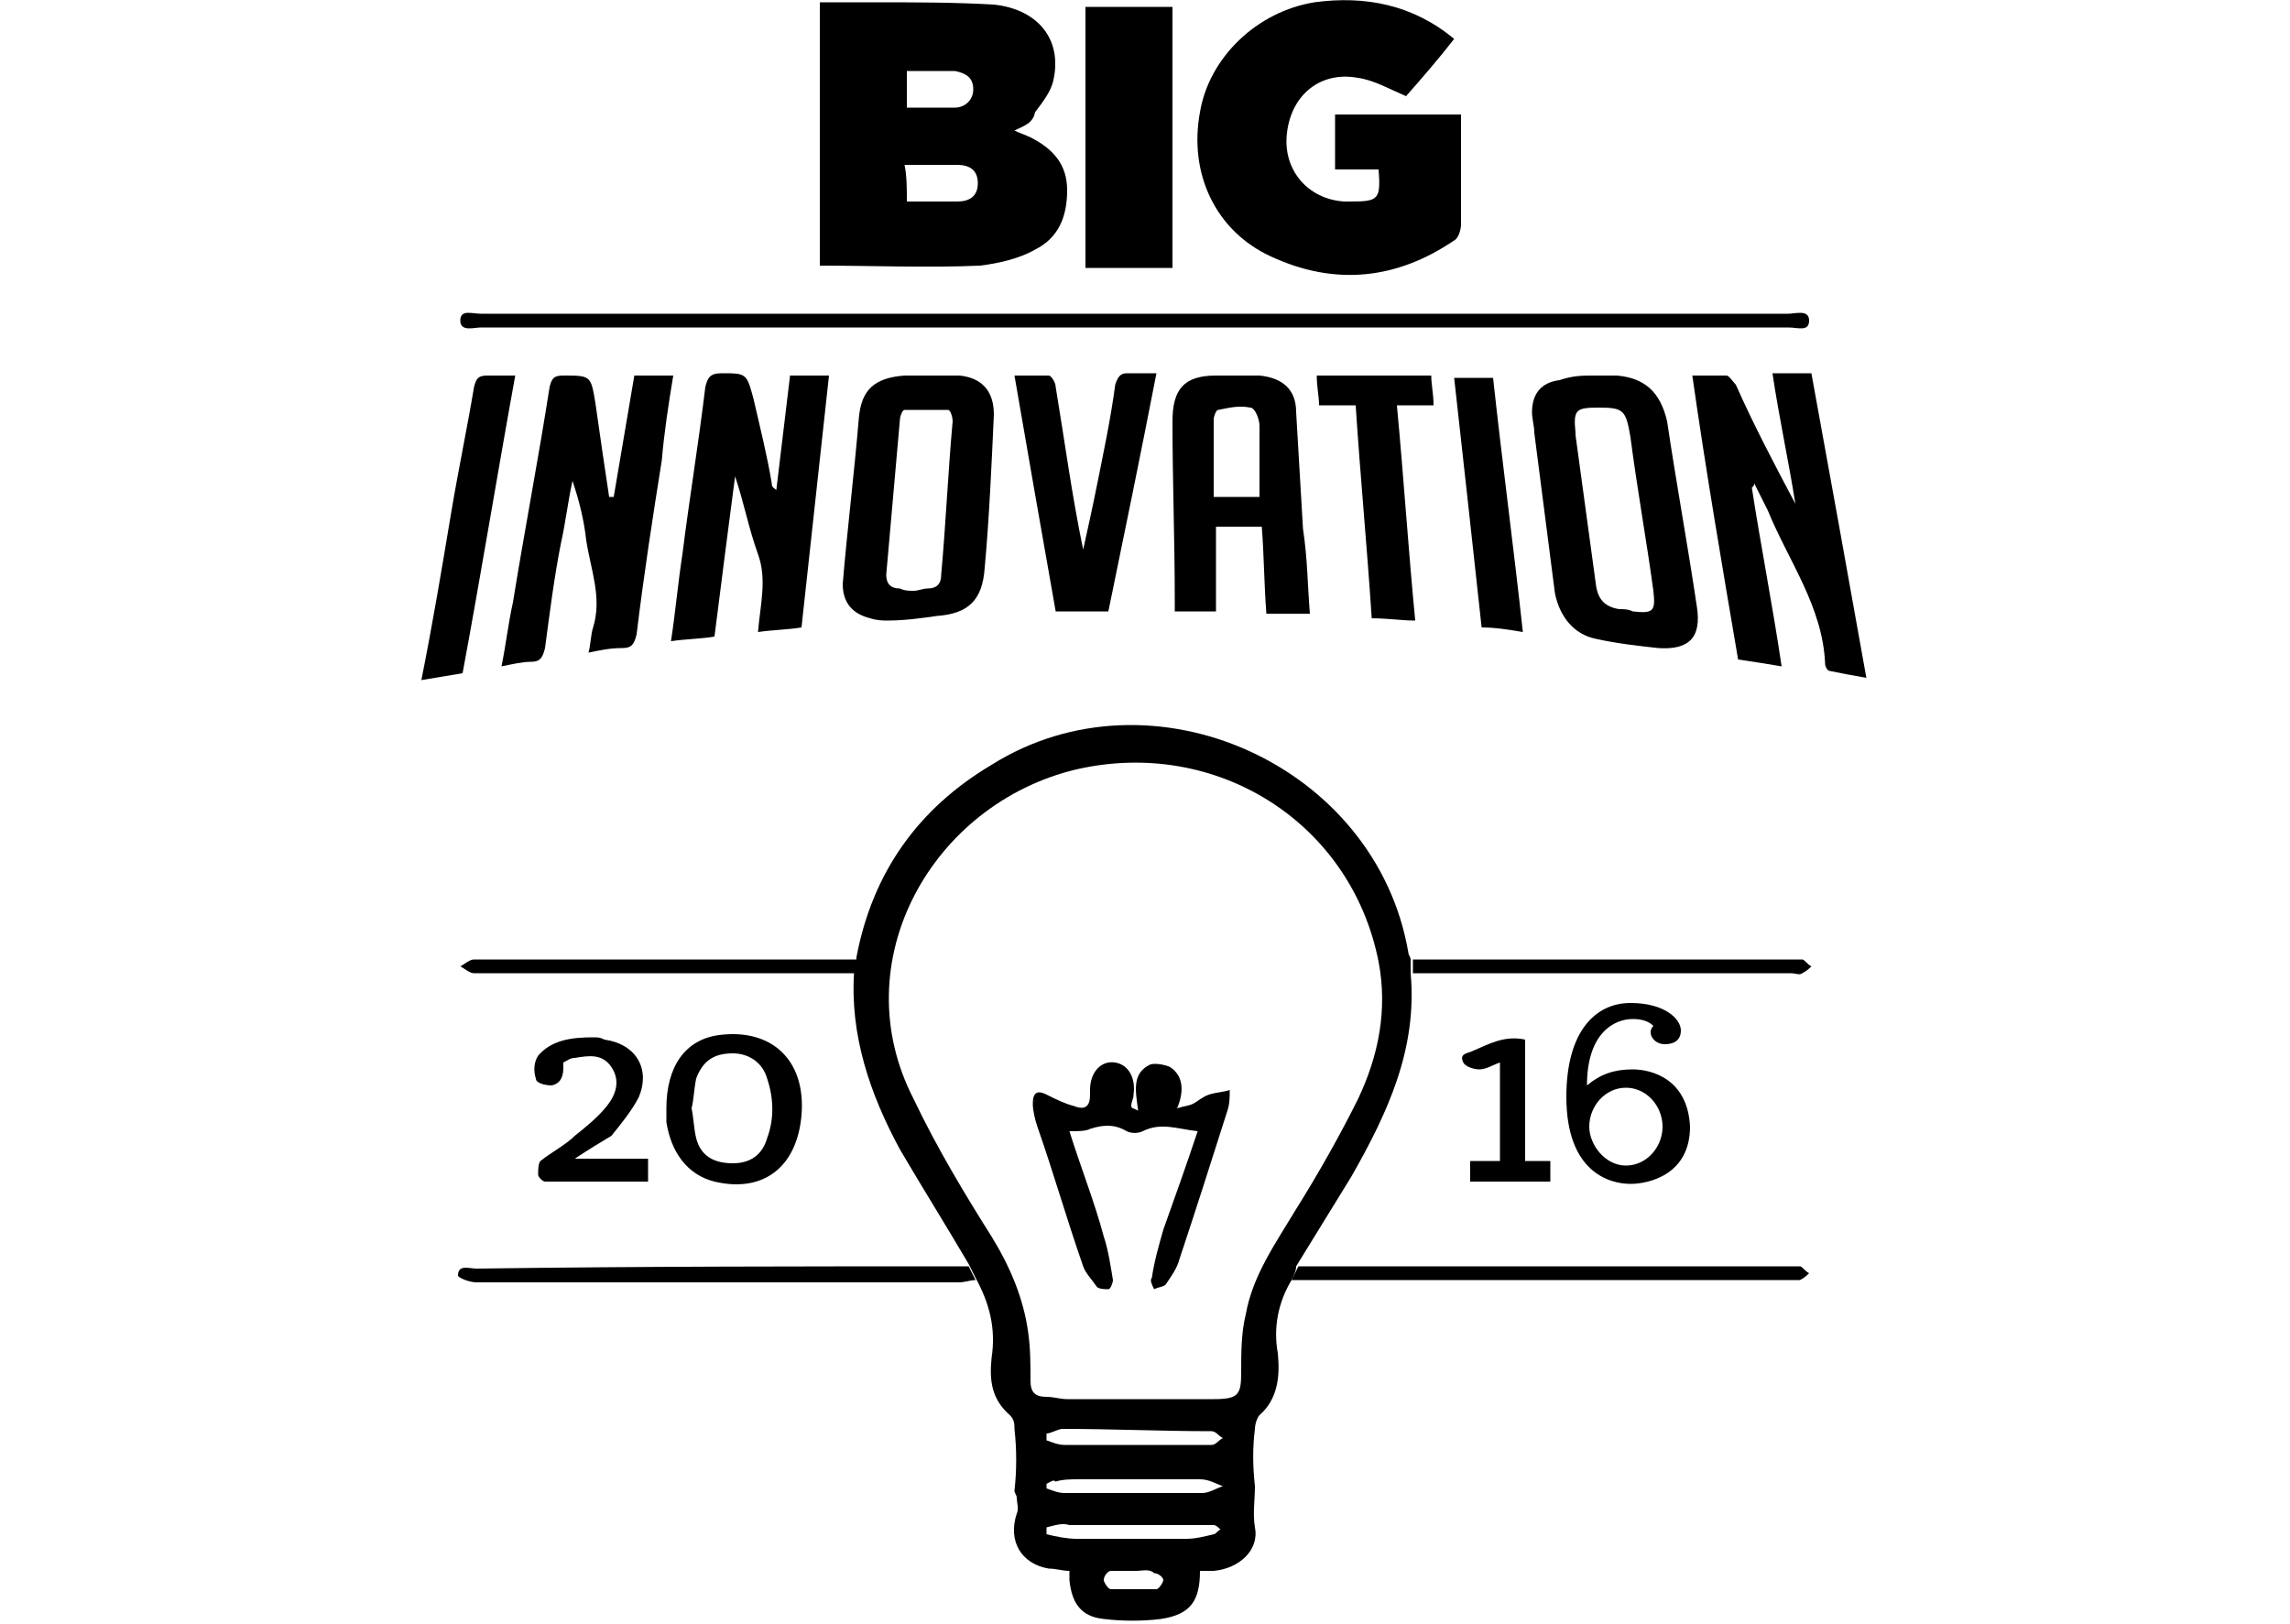<?xml version="1.0" encoding="utf-8"?>
<!-- Generator: Adobe Illustrator 19.2.1, SVG Export Plug-In . SVG Version: 6.00 Build 0)  -->
<svg version="1.1" id="Layer_1" xmlns="http://www.w3.org/2000/svg" xmlns:xlink="http://www.w3.org/1999/xlink" x="0px" y="0px"
	 width="100px" height="70.9px" viewBox="0 0 100 70.9" enable-background="new 0 0 100 70.9" xml:space="preserve">
<title>BIG Innovation</title>
<desc>BIG Innovation Award Icon</desc>
<g>
	<path d="M56.4,55.9c-0.6,1-0.8,2.1-0.6,3.2c0.1,1,0,2-0.8,2.7c-0.1,0.1-0.2,0.4-0.2,0.6c-0.1,0.8-0.1,1.6,0,2.5
		c0,0.6-0.1,1.2,0,1.8c0.2,1-0.7,1.8-1.8,1.9c-0.2,0-0.4,0-0.6,0c0,1.3-0.4,1.9-1.7,2.1c-0.8,0.1-1.7,0.1-2.5,0
		c-1-0.1-1.4-0.7-1.5-1.7c0-0.1,0-0.3,0-0.4c-0.3,0-0.6-0.1-0.9-0.1c-1.2-0.2-1.8-1.2-1.4-2.4c0.1-0.2,0-0.5,0-0.7
		c0-0.1-0.1-0.2-0.1-0.3c0.1-0.9,0.1-1.8,0-2.7c0-0.2,0-0.4-0.2-0.6c-0.8-0.7-0.9-1.5-0.8-2.5c0.2-1.3-0.1-2.4-0.7-3.5
		c-0.1-0.2-0.2-0.4-0.3-0.6c-1-1.7-2-3.3-3-5c-1.3-2.4-2.2-5-2-7.8c0-0.2,0.1-0.4,0.1-0.6c0.7-3.7,2.7-6.5,5.9-8.4
		c7-4.4,16.8,0,18.2,8.2c0,0.1,0.1,0.2,0.1,0.3c0,0.2,0,0.4,0,0.6c0.3,3.3-1,6.1-2.6,8.9c-0.8,1.3-1.6,2.6-2.4,3.9
		C56.6,55.5,56.5,55.7,56.4,55.9z M49.6,61.1C49.6,61.1,49.6,61.1,49.6,61.1c1.1,0,2.2,0,3.4,0c1.1,0,1.2-0.2,1.2-1.2
		c0-0.8,0-1.7,0.2-2.5c0.3-1.7,1.3-3.1,2.2-4.6c1-1.6,1.9-3.2,2.7-4.8c0.9-1.9,1.3-3.9,0.9-6c-1.2-6.1-7.1-9.8-13.2-8.4
		c-6.3,1.5-10.2,8.4-7.1,14.4c1,2.1,2.2,4.1,3.4,6c0.8,1.3,1.4,2.7,1.6,4.2c0.1,0.7,0.1,1.4,0.1,2.1c0,0.5,0.2,0.7,0.7,0.7
		c0.3,0,0.6,0.1,0.9,0.1C47.5,61.1,48.6,61.1,49.6,61.1z M45.7,64.8c0,0.1,0,0.1,0,0.2c0.3,0.1,0.5,0.2,0.8,0.2c2,0,4,0,6,0
		c0.3,0,0.6-0.2,0.9-0.3c-0.3-0.1-0.6-0.3-1-0.3c-1.8,0-3.5,0-5.3,0c-0.3,0-0.7,0-1,0.1C46,64.6,45.9,64.7,45.7,64.8z M45.7,62.6
		c0,0.1,0,0.2,0,0.3c0.3,0.1,0.5,0.2,0.8,0.2c2.1,0,4.3,0,6.4,0c0.2,0,0.3-0.2,0.5-0.3c-0.2-0.1-0.3-0.3-0.5-0.3
		c-2.2,0-4.3-0.1-6.5-0.1C46.2,62.4,45.9,62.6,45.7,62.6z M45.7,66.7c0,0.1,0,0.2,0,0.3c0.4,0.1,0.9,0.2,1.3,0.2c1.6,0,3.2,0,4.8,0
		c0.4,0,0.8-0.1,1.2-0.2c0.1,0,0.2-0.2,0.3-0.2c-0.1-0.1-0.2-0.2-0.3-0.2c-0.1,0-0.2,0-0.3,0c-2,0-4,0-6,0
		C46.4,66.5,46.1,66.6,45.7,66.7z M49.6,68.6C49.6,68.6,49.6,68.6,49.6,68.6c-0.4,0-0.7,0-1.1,0c-0.1,0-0.3,0.2-0.3,0.4
		c0,0.1,0.2,0.4,0.3,0.4c0.7,0,1.4,0,2,0c0.1,0,0.3-0.3,0.3-0.4c0-0.1-0.2-0.3-0.4-0.3C50.2,68.5,49.9,68.6,49.6,68.6z"/>
	<path d="M44.3,5.7c0.2,0.1,0.5,0.2,0.7,0.3c1,0.5,1.6,1.2,1.6,2.3c0,1.2-0.4,2.1-1.4,2.6c-0.7,0.4-1.6,0.6-2.4,0.7
		c-2.3,0.1-4.6,0-7,0c0-3.8,0-7.6,0-11.5c0.8,0,1.5,0,2.3,0c1.8,0,3.6,0,5.3,0.1c1.9,0.2,3,1.5,2.6,3.3c-0.1,0.5-0.5,1-0.8,1.4
		C45.1,5.4,44.7,5.5,44.3,5.7z M39.6,8.8c0.8,0,1.5,0,2.2,0c0.5,0,0.9-0.2,0.9-0.8c0-0.6-0.4-0.8-0.9-0.8c-0.7,0-1.5,0-2.3,0
		C39.6,7.7,39.6,8.2,39.6,8.8z M39.6,4.7c0.7,0,1.4,0,2.1,0c0.4,0,0.8-0.3,0.8-0.8c0-0.5-0.3-0.7-0.8-0.8c-0.7,0-1.4,0-2.1,0
		C39.6,3.7,39.6,4.2,39.6,4.7z"/>
	<path d="M60.2,7.4c-0.6,0-1.2,0-1.9,0c0-0.8,0-1.6,0-2.4c1.8,0,3.6,0,5.5,0c0,0.1,0,0.3,0,0.4c0,1.5,0,3,0,4.4
		c0,0.2-0.1,0.6-0.3,0.7c-2.5,1.7-5.2,2-8,0.7c-2.4-1.1-3.6-3.6-3.1-6.3c0.4-2.4,2.5-4.4,5-4.8c2.2-0.3,4.3,0.1,6.1,1.6
		c-0.7,0.9-1.4,1.7-2.1,2.5c-0.7-0.3-1.4-0.7-2.1-0.8c-1.6-0.3-2.9,0.7-3.1,2.4c-0.2,1.6,0.9,2.9,2.5,3c0.1,0,0.2,0,0.3,0
		C60.2,8.8,60.3,8.7,60.2,7.4z"/>
	<path d="M76.5,21.3c0.4,2.6,0.9,5.1,1.3,7.8c-0.6-0.1-1.2-0.2-1.9-0.3c-0.7-4.1-1.4-8.2-2-12.4c0.5,0,1,0,1.5,0
		c0.1,0,0.3,0.3,0.4,0.4c0.8,1.8,1.7,3.5,2.6,5.2c-0.3-1.9-0.7-3.7-1-5.7c0.6,0,1.1,0,1.7,0c0.8,4.4,1.6,8.8,2.4,13.3
		c-0.6-0.1-1.1-0.2-1.6-0.3c-0.1,0-0.2-0.2-0.2-0.3c-0.1-2.5-1.6-4.5-2.5-6.7c-0.2-0.4-0.4-0.8-0.6-1.2
		C76.6,21.2,76.6,21.2,76.5,21.3z"/>
	<path d="M25.7,28.5c0.1-0.4,0.1-0.8,0.2-1.1c0.4-1.3-0.1-2.5-0.3-3.8c-0.1-0.9-0.3-1.7-0.6-2.6c-0.2,0.9-0.3,1.8-0.5,2.7
		c-0.3,1.5-0.5,3.1-0.7,4.6c-0.1,0.4-0.2,0.6-0.6,0.6c-0.4,0-0.8,0.1-1.3,0.2c0.2-1,0.3-1.9,0.5-2.8c0.5-3.1,1.1-6.2,1.6-9.4
		c0.1-0.4,0.2-0.5,0.6-0.5c1.2,0,1.2,0,1.4,1.2c0.2,1.4,0.4,2.8,0.6,4.1c0.1,0,0.1,0,0.2,0c0.3-1.8,0.6-3.5,0.9-5.3
		c0.6,0,1.1,0,1.7,0c-0.2,1.2-0.4,2.5-0.5,3.7c-0.4,2.5-0.8,5.1-1.1,7.6c-0.1,0.4-0.2,0.6-0.6,0.6C26.6,28.3,26.2,28.4,25.7,28.5z"
		/>
	<path d="M33.9,21.4c0.2-1.7,0.4-3.3,0.6-5c0.6,0,1.1,0,1.7,0c-0.4,3.7-0.8,7.3-1.2,11c-0.6,0.1-1.2,0.1-1.9,0.2
		c0.1-1.2,0.4-2.3,0-3.4c-0.4-1.1-0.6-2.2-1-3.4c-0.3,2.3-0.6,4.6-0.9,7c-0.6,0.1-1.2,0.1-1.9,0.2c0.2-1.3,0.3-2.5,0.5-3.8
		c0.3-2.4,0.7-4.8,1-7.3c0.1-0.4,0.2-0.6,0.7-0.6c1.1,0,1.1,0,1.4,1.1c0.3,1.3,0.6,2.5,0.8,3.7C33.7,21.3,33.8,21.3,33.9,21.4z"/>
	<path d="M69.6,16.4c0.3,0,0.7,0,1,0c1.2,0.1,1.9,0.7,2.2,2c0.4,2.7,0.9,5.4,1.3,8.1c0.2,1.3-0.3,1.9-1.7,1.8
		c-0.9-0.1-1.8-0.2-2.7-0.4c-1-0.2-1.6-1-1.8-2c-0.3-2.3-0.6-4.7-0.9-7c0-0.3-0.1-0.6-0.1-0.9c0-0.8,0.4-1.3,1.2-1.4
		C68.7,16.4,69.1,16.4,69.6,16.4C69.6,16.4,69.6,16.4,69.6,16.4z M69.8,17.8c-1,0-1.1,0.1-1,1.1c0,0,0,0,0,0.1
		c0.3,2.2,0.6,4.4,0.9,6.6c0.1,0.6,0.4,0.9,1,1c0.2,0,0.4,0,0.6,0.1c0.9,0.1,1,0,0.9-0.9c-0.3-2.2-0.7-4.4-1-6.7
		C71,17.9,70.9,17.8,69.8,17.8z"/>
	<path d="M51.2,11.7c-1.3,0-2.5,0-3.8,0c0-3.8,0-7.6,0-11.4c1.2,0,2.5,0,3.8,0C51.2,4.1,51.2,7.9,51.2,11.7z"/>
	<path d="M38.7,27.1c-0.1,0-0.4,0-0.7-0.1c-0.8-0.2-1.2-0.7-1.2-1.5c0.2-2.4,0.5-4.8,0.7-7.2c0.1-1.3,0.7-1.8,2-1.9
		c0.8,0,1.6,0,2.4,0c1,0.1,1.5,0.7,1.5,1.7c-0.1,2.2-0.2,4.5-0.4,6.7c-0.1,1.4-0.7,2-2.1,2.1C40.2,27,39.5,27.1,38.7,27.1z
		 M39.9,25.8C39.9,25.8,39.9,25.8,39.9,25.8c0.2,0,0.4-0.1,0.6-0.1c0.4,0,0.6-0.2,0.6-0.6c0.2-2.2,0.3-4.5,0.5-6.7
		c0-0.2-0.1-0.5-0.2-0.5c-0.6,0-1.3,0-1.9,0c-0.1,0-0.2,0.3-0.2,0.4c-0.2,2.3-0.4,4.5-0.6,6.8c0,0.4,0.2,0.6,0.6,0.6
		C39.5,25.8,39.7,25.8,39.9,25.8z"/>
	<path d="M57.2,26.8c-0.6,0-1.2,0-1.9,0c-0.1-1.3-0.1-2.5-0.2-3.8c-0.7,0-1.3,0-2,0c0,1.2,0,2.4,0,3.7c-0.6,0-1.2,0-1.8,0
		c0-0.2,0-0.3,0-0.5c0-2.6-0.1-5.2-0.1-7.8c0-1.4,0.5-2,1.9-2c0.6,0,1.3,0,1.9,0c1,0.1,1.6,0.6,1.6,1.6c0.1,1.7,0.2,3.4,0.3,5.1
		C57.1,24.4,57.1,25.6,57.2,26.8z M55,21.7c0-1.1,0-2.1,0-3.1c0-0.3-0.2-0.8-0.4-0.8c-0.5-0.1-0.9,0-1.4,0.1c-0.1,0-0.2,0.3-0.2,0.4
		c0,1.1,0,2.3,0,3.4C53.8,21.7,54.4,21.7,55,21.7z"/>
	<path d="M49.5,14.3c-9.5,0-19,0-28.5,0c-0.3,0-0.9,0.2-0.9-0.3c0-0.5,0.5-0.3,0.9-0.3c19,0,38.1,0,57.1,0c0.3,0,0.9-0.2,0.9,0.3
		c0,0.5-0.5,0.3-0.9,0.3C68.6,14.3,59,14.3,49.5,14.3z"/>
	<path d="M48.4,26.7c-0.8,0-1.5,0-2.3,0c-0.6-3.4-1.2-6.8-1.8-10.3c0.5,0,1,0,1.5,0c0.1,0,0.3,0.3,0.3,0.5c0.4,2.4,0.7,4.7,1.2,7.1
		c0.2-0.9,0.4-1.8,0.6-2.8c0.3-1.5,0.6-2.9,0.8-4.4c0.1-0.3,0.2-0.5,0.5-0.5c0.4,0,0.8,0,1.3,0C49.8,19.9,49.1,23.3,48.4,26.7z"/>
	<path d="M61,17.7c0.3,3.2,0.5,6.3,0.8,9.4c-0.6,0-1.2-0.1-1.9-0.1c-0.2-3.1-0.5-6.2-0.7-9.3c-0.5,0-1.1,0-1.6,0
		c0-0.4-0.1-0.8-0.1-1.3c1.7,0,3.3,0,5,0c0,0.4,0.1,0.8,0.1,1.3C62.1,17.7,61.6,17.7,61,17.7z"/>
	<path d="M22.5,16.4c-0.8,4.4-1.5,8.7-2.3,13c-0.6,0.1-1.2,0.2-1.8,0.3c0.5-2.5,0.9-4.9,1.3-7.3c0.3-1.8,0.7-3.7,1-5.5
		c0.1-0.4,0.2-0.5,0.6-0.5C21.6,16.4,22,16.4,22.5,16.4z"/>
	<path d="M64.7,27.4c-0.4-3.7-0.8-7.3-1.2-10.9c0.6,0,1.1,0,1.7,0c0.4,3.7,0.9,7.4,1.3,11.1C65.9,27.5,65.3,27.4,64.7,27.4z"/>
	<path d="M29.1,48.4c0-1.8,0.8-3,2.3-3.2c2.3-0.3,3.8,1.1,3.6,3.5c-0.2,2.3-1.7,3.4-3.8,2.9c-1.2-0.3-1.9-1.3-2.1-2.6
		C29.1,48.8,29.1,48.6,29.1,48.4z M30.2,48.4c0.1,0.5,0.1,0.9,0.2,1.3c0.2,0.8,0.8,1.1,1.6,1.1c0.8,0,1.3-0.4,1.5-1.1
		c0.3-0.8,0.3-1.7,0-2.6c-0.2-0.7-0.8-1.1-1.5-1.1c-0.8,0-1.3,0.3-1.6,1.1C30.3,47.6,30.3,48,30.2,48.4z"/>
	<path d="M25.1,50.6c1.1,0,2.1,0,3.2,0c0,0.4,0,0.7,0,1c-1.5,0-3,0-4.5,0c-0.1,0-0.3-0.2-0.3-0.3c0-0.2,0-0.5,0.1-0.6
		c0.5-0.4,1.1-0.7,1.5-1.1c0.5-0.4,1-0.8,1.4-1.3c0.4-0.5,0.6-1.1,0.2-1.7c-0.4-0.6-1-0.5-1.6-0.4c-0.2,0-0.3,0.1-0.5,0.2
		c0,0.1,0,0.1,0,0.2c0,0.4-0.1,0.7-0.5,0.8c-0.3,0-0.7-0.1-0.7-0.3c-0.1-0.3-0.1-0.7,0.1-1c0.6-0.7,1.5-0.8,2.4-0.8
		c0.2,0,0.3,0,0.5,0.1c1.4,0.2,2,1.3,1.5,2.5c-0.3,0.6-0.8,1.2-1.2,1.7C26.2,49.9,25.7,50.2,25.1,50.6z"/>
	<path d="M42.3,55.3c0.1,0.2,0.2,0.4,0.3,0.6c-0.2,0-0.5,0.1-0.7,0.1c-7,0-14,0-21.1,0c-0.3,0-0.8-0.2-0.8-0.3
		c0-0.5,0.5-0.3,0.8-0.3C28,55.3,35.2,55.3,42.3,55.3z"/>
	<path d="M56.4,55.9c0.1-0.2,0.2-0.4,0.3-0.6c7.1,0,14.2,0,21.4,0c0.2,0,0.4,0,0.5,0c0.1,0,0.2,0.2,0.4,0.3
		c-0.1,0.1-0.2,0.2-0.4,0.3c-0.1,0-0.2,0-0.3,0c-7.1,0-14.3,0-21.4,0C56.7,55.9,56.6,55.9,56.4,55.9z"/>
	<path d="M64.2,51.6c0-0.3,0-0.6,0-0.9c0.4,0,0.9,0,1.3,0c0-1.5,0-2.8,0-4.3c-0.3,0.1-0.6,0.3-0.9,0.3c-0.2,0-0.6-0.1-0.7-0.3
		c-0.2-0.4,0.2-0.4,0.4-0.5c0.7-0.3,1.4-0.7,2.3-0.5c0,1.7,0,3.5,0,5.3c0.4,0,0.8,0,1.1,0c0,0.3,0,0.6,0,0.9
		C66.6,51.6,65.4,51.6,64.2,51.6z"/>
	<path d="M37.5,41.9c0,0.2-0.1,0.4-0.1,0.6c-5.6,0-11.2,0-16.7,0c-0.2,0-0.4-0.2-0.6-0.3c0.2-0.1,0.4-0.3,0.6-0.3
		C26.3,41.9,31.9,41.9,37.5,41.9z"/>
	<path d="M61.7,42.5c0-0.2,0-0.4,0-0.6c1.6,0,3.2,0,4.8,0c3.9,0,7.8,0,11.7,0c0.2,0,0.3,0,0.5,0c0.1,0,0.2,0.2,0.4,0.3
		c-0.1,0.1-0.2,0.2-0.4,0.3c-0.1,0.1-0.3,0-0.5,0C72.6,42.5,67.2,42.5,61.7,42.5z"/>
	<path d="M52.3,49.4c-0.9-0.1-1.6-0.4-2.4,0c-0.2,0.1-0.5,0.1-0.7,0c-0.5-0.3-1-0.3-1.6-0.1c-0.2,0.1-0.5,0.1-0.9,0.1
		c0.5,1.6,1.1,3.1,1.5,4.6c0.2,0.6,0.3,1.3,0.4,1.9c0,0.1-0.1,0.4-0.2,0.4c-0.1,0-0.4,0-0.5-0.1c-0.2-0.3-0.5-0.6-0.6-0.9
		c-0.7-2-1.3-4.1-2-6.1c-0.1-0.3-0.2-0.7-0.2-1c0-0.5,0.2-0.6,0.6-0.4c0.4,0.2,0.8,0.4,1.2,0.5c0.5,0.2,0.7,0,0.7-0.5
		c0-0.1,0-0.2,0-0.2c0-0.8,0.5-1.3,1.1-1.2c0.6,0.1,0.9,0.7,0.8,1.4c0,0.2-0.1,0.3-0.1,0.5c0,0.1,0.1,0.1,0.3,0.2
		c-0.1-0.8-0.3-1.6,0.5-2c0.2-0.1,0.7,0,0.9,0.1c0.6,0.4,0.6,1.1,0.3,1.8c0.3-0.1,0.5-0.1,0.7-0.2c0.2-0.1,0.4-0.3,0.7-0.4
		c0.3-0.1,0.6-0.1,0.9-0.2c0,0.3,0,0.6-0.1,0.9c-0.7,2.2-1.4,4.4-2.1,6.5c-0.1,0.4-0.4,0.8-0.6,1.1c-0.1,0.1-0.3,0.1-0.5,0.2
		c-0.1-0.2-0.2-0.4-0.1-0.5c0.1-0.7,0.3-1.4,0.5-2.1C51.3,52.3,51.8,50.9,52.3,49.4z"/>
	<g>
		<path d="M71.3,46.7c-0.8,0-1.4,0.2-2,0.7c0-2.3,1.2-2.9,2-2.9c0.4,0,0.7,0.1,0.9,0.3c-0.3,0.3,0,0.8,0.5,0.8
			c0.3,0,0.7-0.1,0.7-0.6c0-0.5-0.7-1.2-2.2-1.2s-2.8,1.2-2.8,4.1c0,3.3,1.9,3.8,2.8,3.8c0.8,0,2.6-0.4,2.6-2.5
			C73.7,47.1,72.1,46.7,71.3,46.7z M71,50.9c-0.9,0-1.6-0.9-1.6-1.7c0-0.9,0.7-1.7,1.6-1.7c0.9,0,1.6,0.8,1.6,1.7
			C72.6,50.1,71.9,50.9,71,50.9z"/>
	</g>
</g>
</svg>
